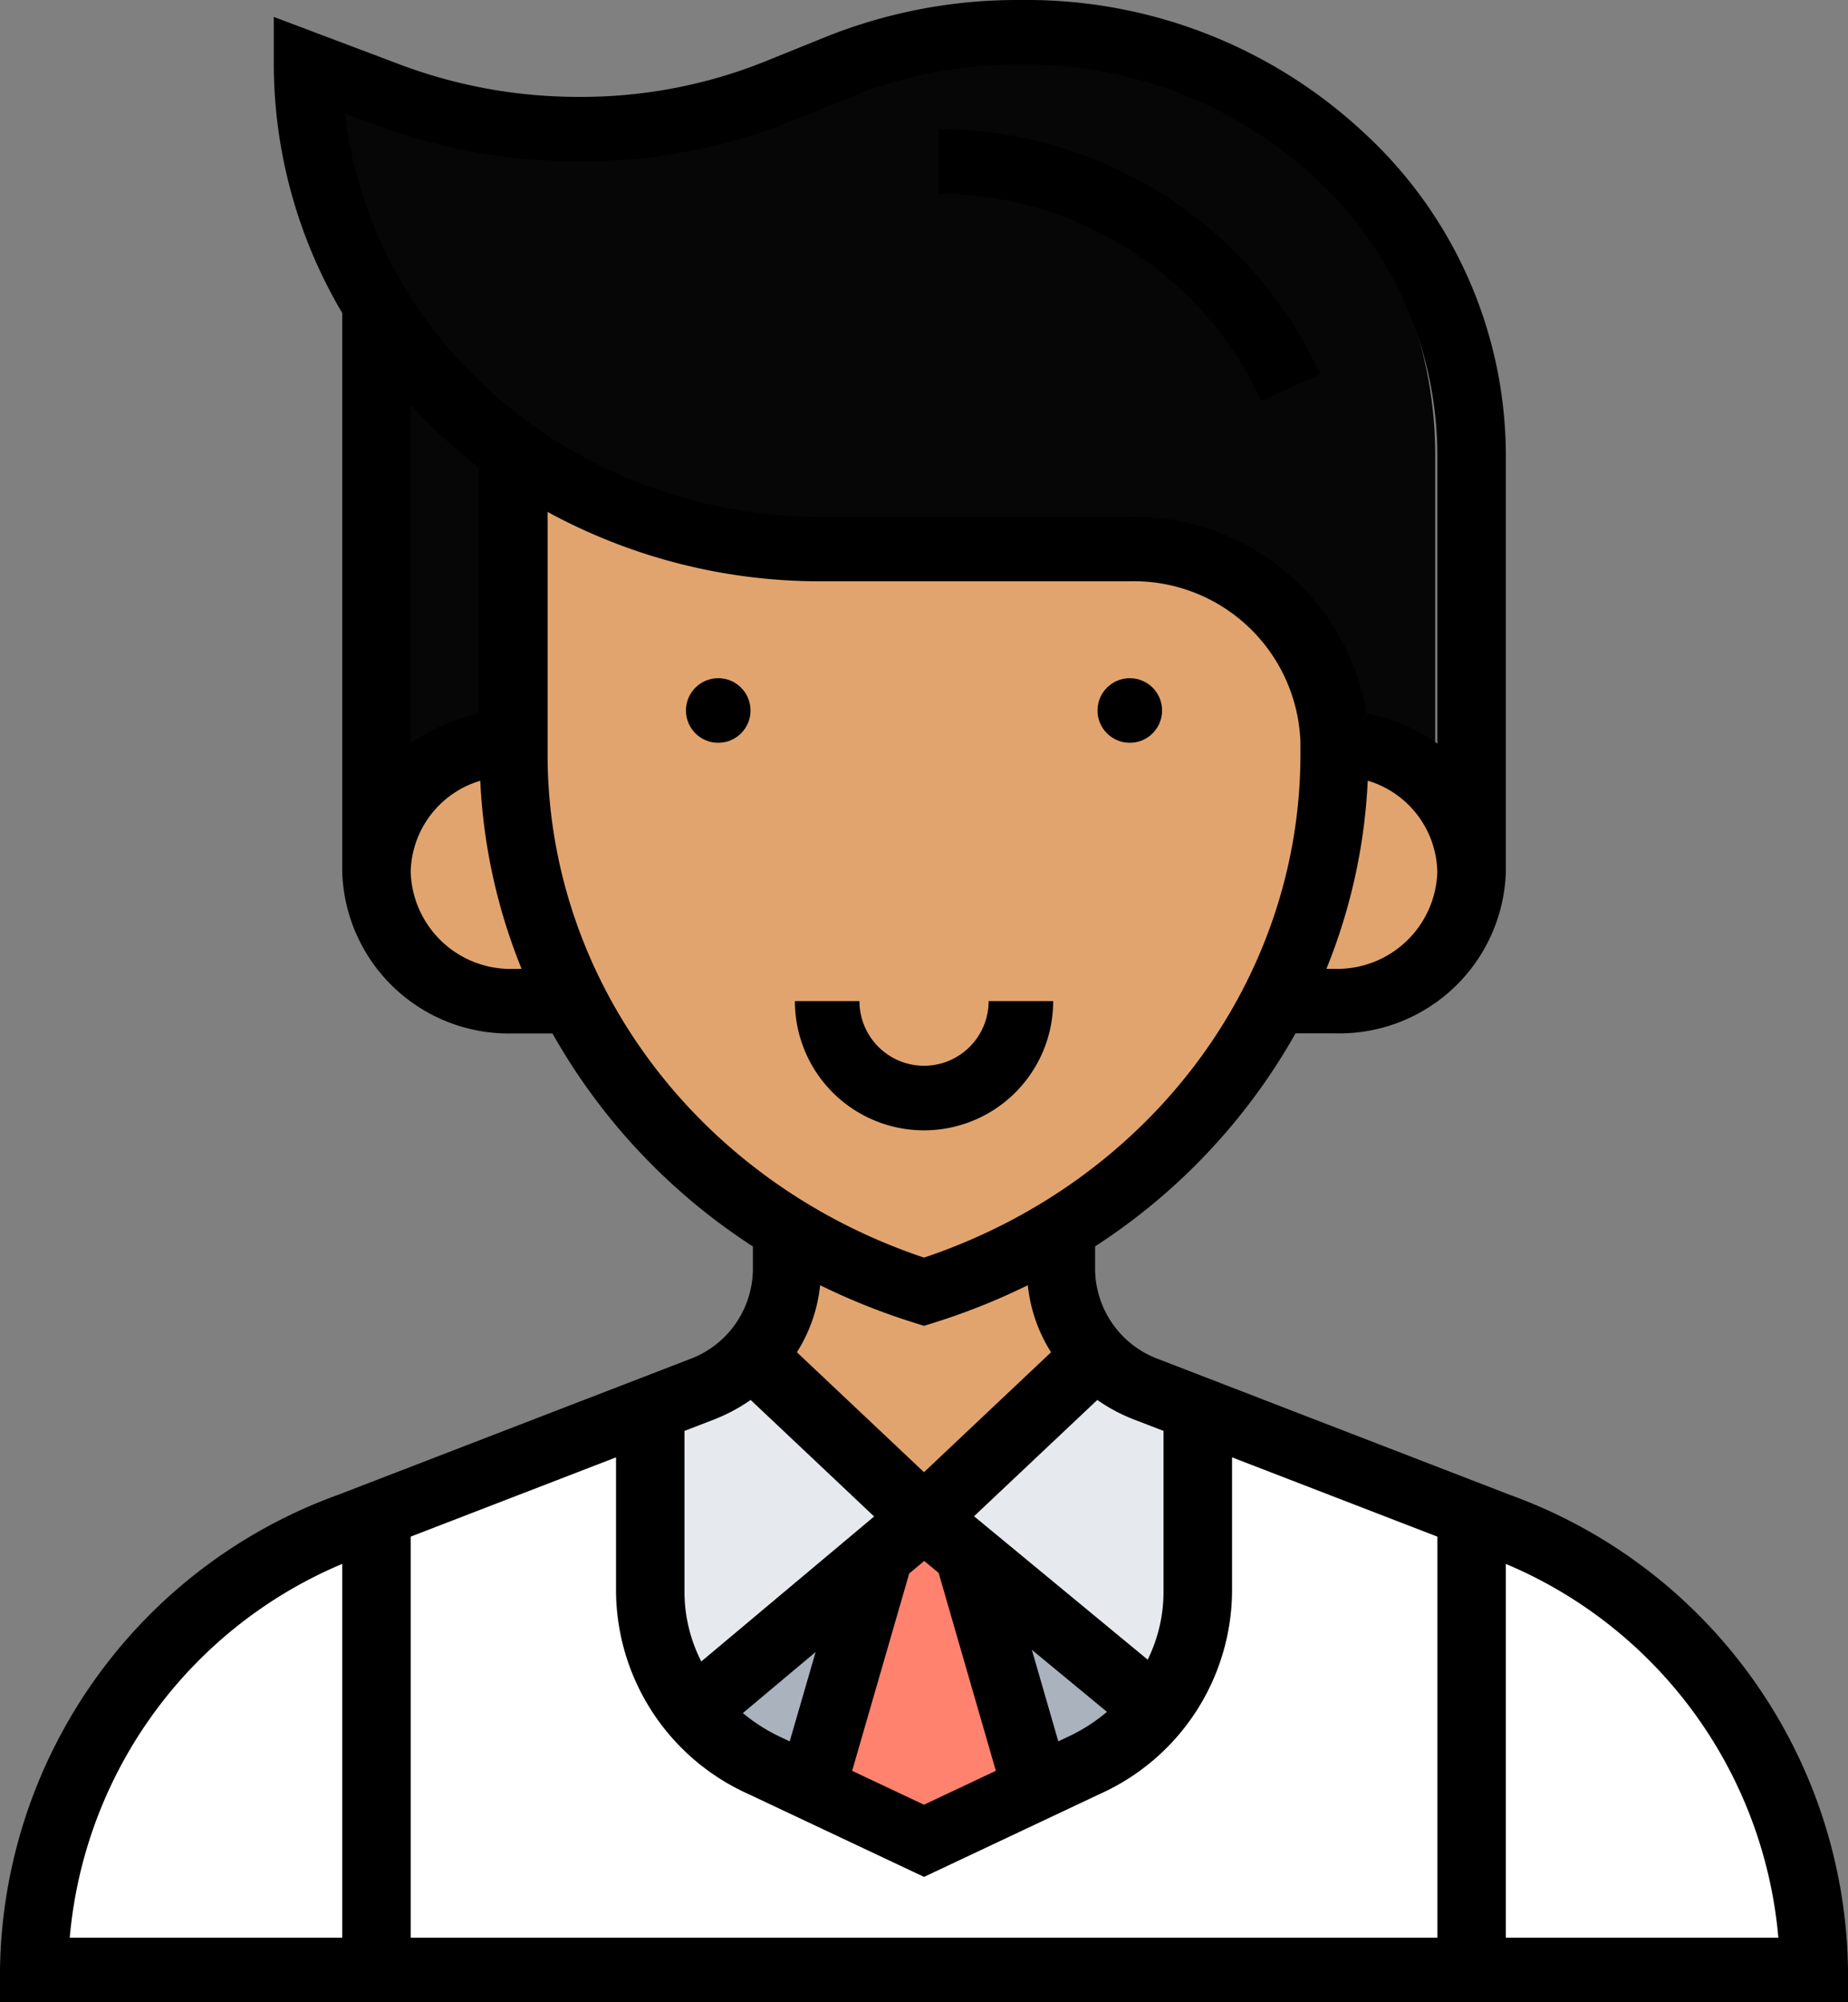 <svg xmlns="http://www.w3.org/2000/svg" width="71.547" height="77.482" viewBox="0 0 71.547 77.482"><rect x="0" y="0" width="71.547" height="77.482" fill="#808080" stroke="none"/><g transform="translate(-5 -1)"><path d="M56.49,18.359V34.493a5,5,0,0,0-5-5,7.5,7.5,0,0,0-7.5-7.5H32.746A18.661,18.661,0,0,1,21.5,18.246a19.085,19.085,0,0,1-2-1.75A18.662,18.662,0,0,1,14,3.25s1.4.562,2.874,1.15A18.925,18.925,0,0,0,23.9,5.749h.087a18.187,18.187,0,0,0,7.223-1.487c.712-.3,1.462-.625,2.162-.925A16.751,16.751,0,0,1,39.944,2h.187A16.358,16.358,0,0,1,56.49,18.359Z" transform="translate(4.075 0.25)" fill="#060606"/><path d="M21,16.129V27.376a4.992,4.992,0,0,0-5,5V10.48a18.621,18.621,0,0,0,3,3.9,19.086,19.086,0,0,0,2,1.75Z" transform="translate(3.641 2.367)" fill="#060606"/><path d="M33.31,49.15l6.811,5.961a7.24,7.24,0,0,1-2.6,2.175l-1.75.875Z" transform="translate(9.438 12.024)" fill="#aab2bd"/><path d="M25.28,55.169l6.748-6-2.449,8.985-1.75-.875a7.145,7.145,0,0,1-2.549-2.112Z" transform="translate(6.759 12.029)" fill="#aab2bd"/><path d="M47.333,56.237A6.953,6.953,0,0,0,49.04,51.7V44.64l11.013,4.087V66.335H16V48.727L27.013,44.64V51.7a6.953,6.953,0,0,0,1.762,4.6,7.749,7.749,0,0,0,2.808,2.112l1.927.875,4.515,2.05,4.515-2.05,1.927-.875a7.841,7.841,0,0,0,2.863-2.175Z" transform="translate(2.747 10.898)" fill="#fff"/><path d="M42,45.055v7.061a7.377,7.377,0,0,1-1.55,4.536l-6.811-5.961L32,49.254l6.274-6.274a5.073,5.073,0,0,0,1.837,1.3Z" transform="translate(9.127 10.483)" fill="#e6e9ed"/><path d="M34.456,49.437l2.462,9.01-4.1,2.05-4.1-2.05,2.449-8.985L32.819,48Z" transform="translate(7.954 11.737)" fill="#ff826e"/><path d="M34,49.254l-1.65,1.462-6.748,6a7.369,7.369,0,0,1-1.6-4.6V45.055l1.887-.775a5.073,5.073,0,0,0,1.837-1.3Z" transform="translate(6.422 10.483)" fill="#e6e9ed"/><path d="M18.5,47.91V65.519H6A18.62,18.62,0,0,1,17.572,48.285Z" transform="translate(0.25 11.714)" fill="#fff"/><path d="M60.5,65.519H48V47.91l.925.375A18.637,18.637,0,0,1,60.5,65.518Z" transform="translate(14.8 11.714)" fill="#fff"/><g transform="translate(20.778 18.496)"><path d="M38.252,40.62a5.016,5.016,0,0,0,1.275,3.337L33.254,50.23,26.98,43.956a5.016,5.016,0,0,0,1.275-3.337V39.07a21.992,21.992,0,0,0,5,2.412,21.992,21.992,0,0,0,5-2.412Z" transform="translate(-13.258 -8.989)" fill="#e2a46e"/><path d="M44.44,24a5,5,0,1,1,0,10h-2.2a21.777,21.777,0,0,0,2.2-9.56Z" transform="translate(-9.447 -12.753)" fill="#e2a46e"/><path d="M47.794,36.245A21.973,21.973,0,0,1,35,47.493,21.96,21.96,0,0,1,20,26.685V15a18.661,18.661,0,0,0,11.247,3.749H42.495a7.5,7.5,0,0,1,7.5,7.5v.437A21.777,21.777,0,0,1,47.794,36.245Z" transform="translate(-15.001 -15)" fill="#e2a46e"/><path d="M23.2,34H21a5,5,0,1,1,0-10v.437A21.777,21.777,0,0,0,23.2,34Z" transform="translate(-16 -12.753)" fill="#e2a46e"/></g><circle cx="1.25" cy="1.25" r="1.25" transform="translate(31.557 27.244)"/><circle cx="1.25" cy="1.25" r="1.25" transform="translate(47.491 27.244)"/><path d="M38,32H35.5a2.5,2.5,0,0,1-5,0H28a5,5,0,0,0,10,0Z" transform="translate(7.775 7.741)"/><path d="M44.5,15.519l2.272-1.042A16.3,16.3,0,0,0,32,5V7.5A13.793,13.793,0,0,1,44.5,15.519Z" transform="translate(9.343 0.999)"/><path d="M63.46,58.848,49.868,53.6a3.74,3.74,0,0,1-2.47-3.47v-.9a23.636,23.636,0,0,0,7.76-8.243h1.514A6.452,6.452,0,0,0,63.3,34.742V18.607a16.989,16.989,0,0,0-5.472-12.45A19.13,19.13,0,0,0,44.624,1h-.195a19.886,19.886,0,0,0-7.494,1.443l-2.291.926a19.074,19.074,0,0,1-7.228,1.38,19.615,19.615,0,0,1-6.952-1.26L15.6,1.654V3.5a18.966,18.966,0,0,0,2.65,9.612V34.742a6.452,6.452,0,0,0,6.625,6.249h1.514a23.636,23.636,0,0,0,7.76,8.243v.9a3.741,3.741,0,0,1-2.47,3.47L18.086,58.847A19.826,19.826,0,0,0,5,77.233v1.25H76.547v-1.25A19.823,19.823,0,0,0,63.46,58.848ZM20.9,60.463l7.95-3.068V62.6a8.664,8.664,0,0,0,5.126,7.824l6.8,3.206,6.8-3.206A8.664,8.664,0,0,0,52.7,62.6V57.395l7.95,3.068v15.52H20.9ZM46.386,68.19l-.413.195-1.024-3.542,2.908,2.4A6.705,6.705,0,0,1,46.386,68.19ZM41.34,61.865l2.215,7.66-2.782,1.312-2.782-1.312L40.2,61.891l.582-.487Zm-5.766,6.52-.413-.195a6.663,6.663,0,0,1-1.4-.9l2.817-2.362Zm13.289-12.47,1.184.456V62.6a5.949,5.949,0,0,1-.613,2.624l-6.723-5.55,4.772-4.5A6.656,6.656,0,0,0,48.863,55.915Zm7.809-17.424h-.319a22,22,0,0,0,1.6-7.281,3.767,3.767,0,0,1,2.694,3.532A3.872,3.872,0,0,1,56.673,38.491ZM19.48,5.81a22.536,22.536,0,0,0,8.036,1.438A21.681,21.681,0,0,0,35.69,5.665l2.289-.926a17.129,17.129,0,0,1,6.45-1.24h.195A16.429,16.429,0,0,1,55.955,7.925a14.586,14.586,0,0,1,4.694,10.683V29.776a6.746,6.746,0,0,0-2.737-1.163A9.114,9.114,0,0,0,48.723,21H36.8C27.246,21,19.357,14.15,18.357,5.387ZM23.549,19.1V28.62a6.766,6.766,0,0,0-2.65,1.155V16.668a20.745,20.745,0,0,0,2.65,2.429Zm1.325,19.394A3.872,3.872,0,0,1,20.9,34.742a3.765,3.765,0,0,1,2.694-3.529,22.03,22.03,0,0,0,1.6,7.278ZM26.2,30.182V20.81a22.037,22.037,0,0,0,10.6,2.684H48.723a6.452,6.452,0,0,1,6.625,6.249v.439c0,8.777-5.838,16.555-14.574,19.484C32.037,46.737,26.2,38.959,26.2,30.182ZM40.355,52.175l.419.131.419-.131a25.446,25.446,0,0,0,3.6-1.441,5.974,5.974,0,0,0,.9,2.594l-4.92,4.641-4.921-4.641a5.974,5.974,0,0,0,.9-2.594A25.611,25.611,0,0,0,40.355,52.175Zm-7.671,3.74a6.768,6.768,0,0,0,1.379-.741l4.78,4.509-6.692,5.611A5.945,5.945,0,0,1,31.5,62.6V56.372Zm-14.434,5.6V75.983H7.7A17.331,17.331,0,0,1,18.249,61.518ZM63.3,75.983V61.519A17.329,17.329,0,0,1,73.851,75.983Z"/></g></svg>